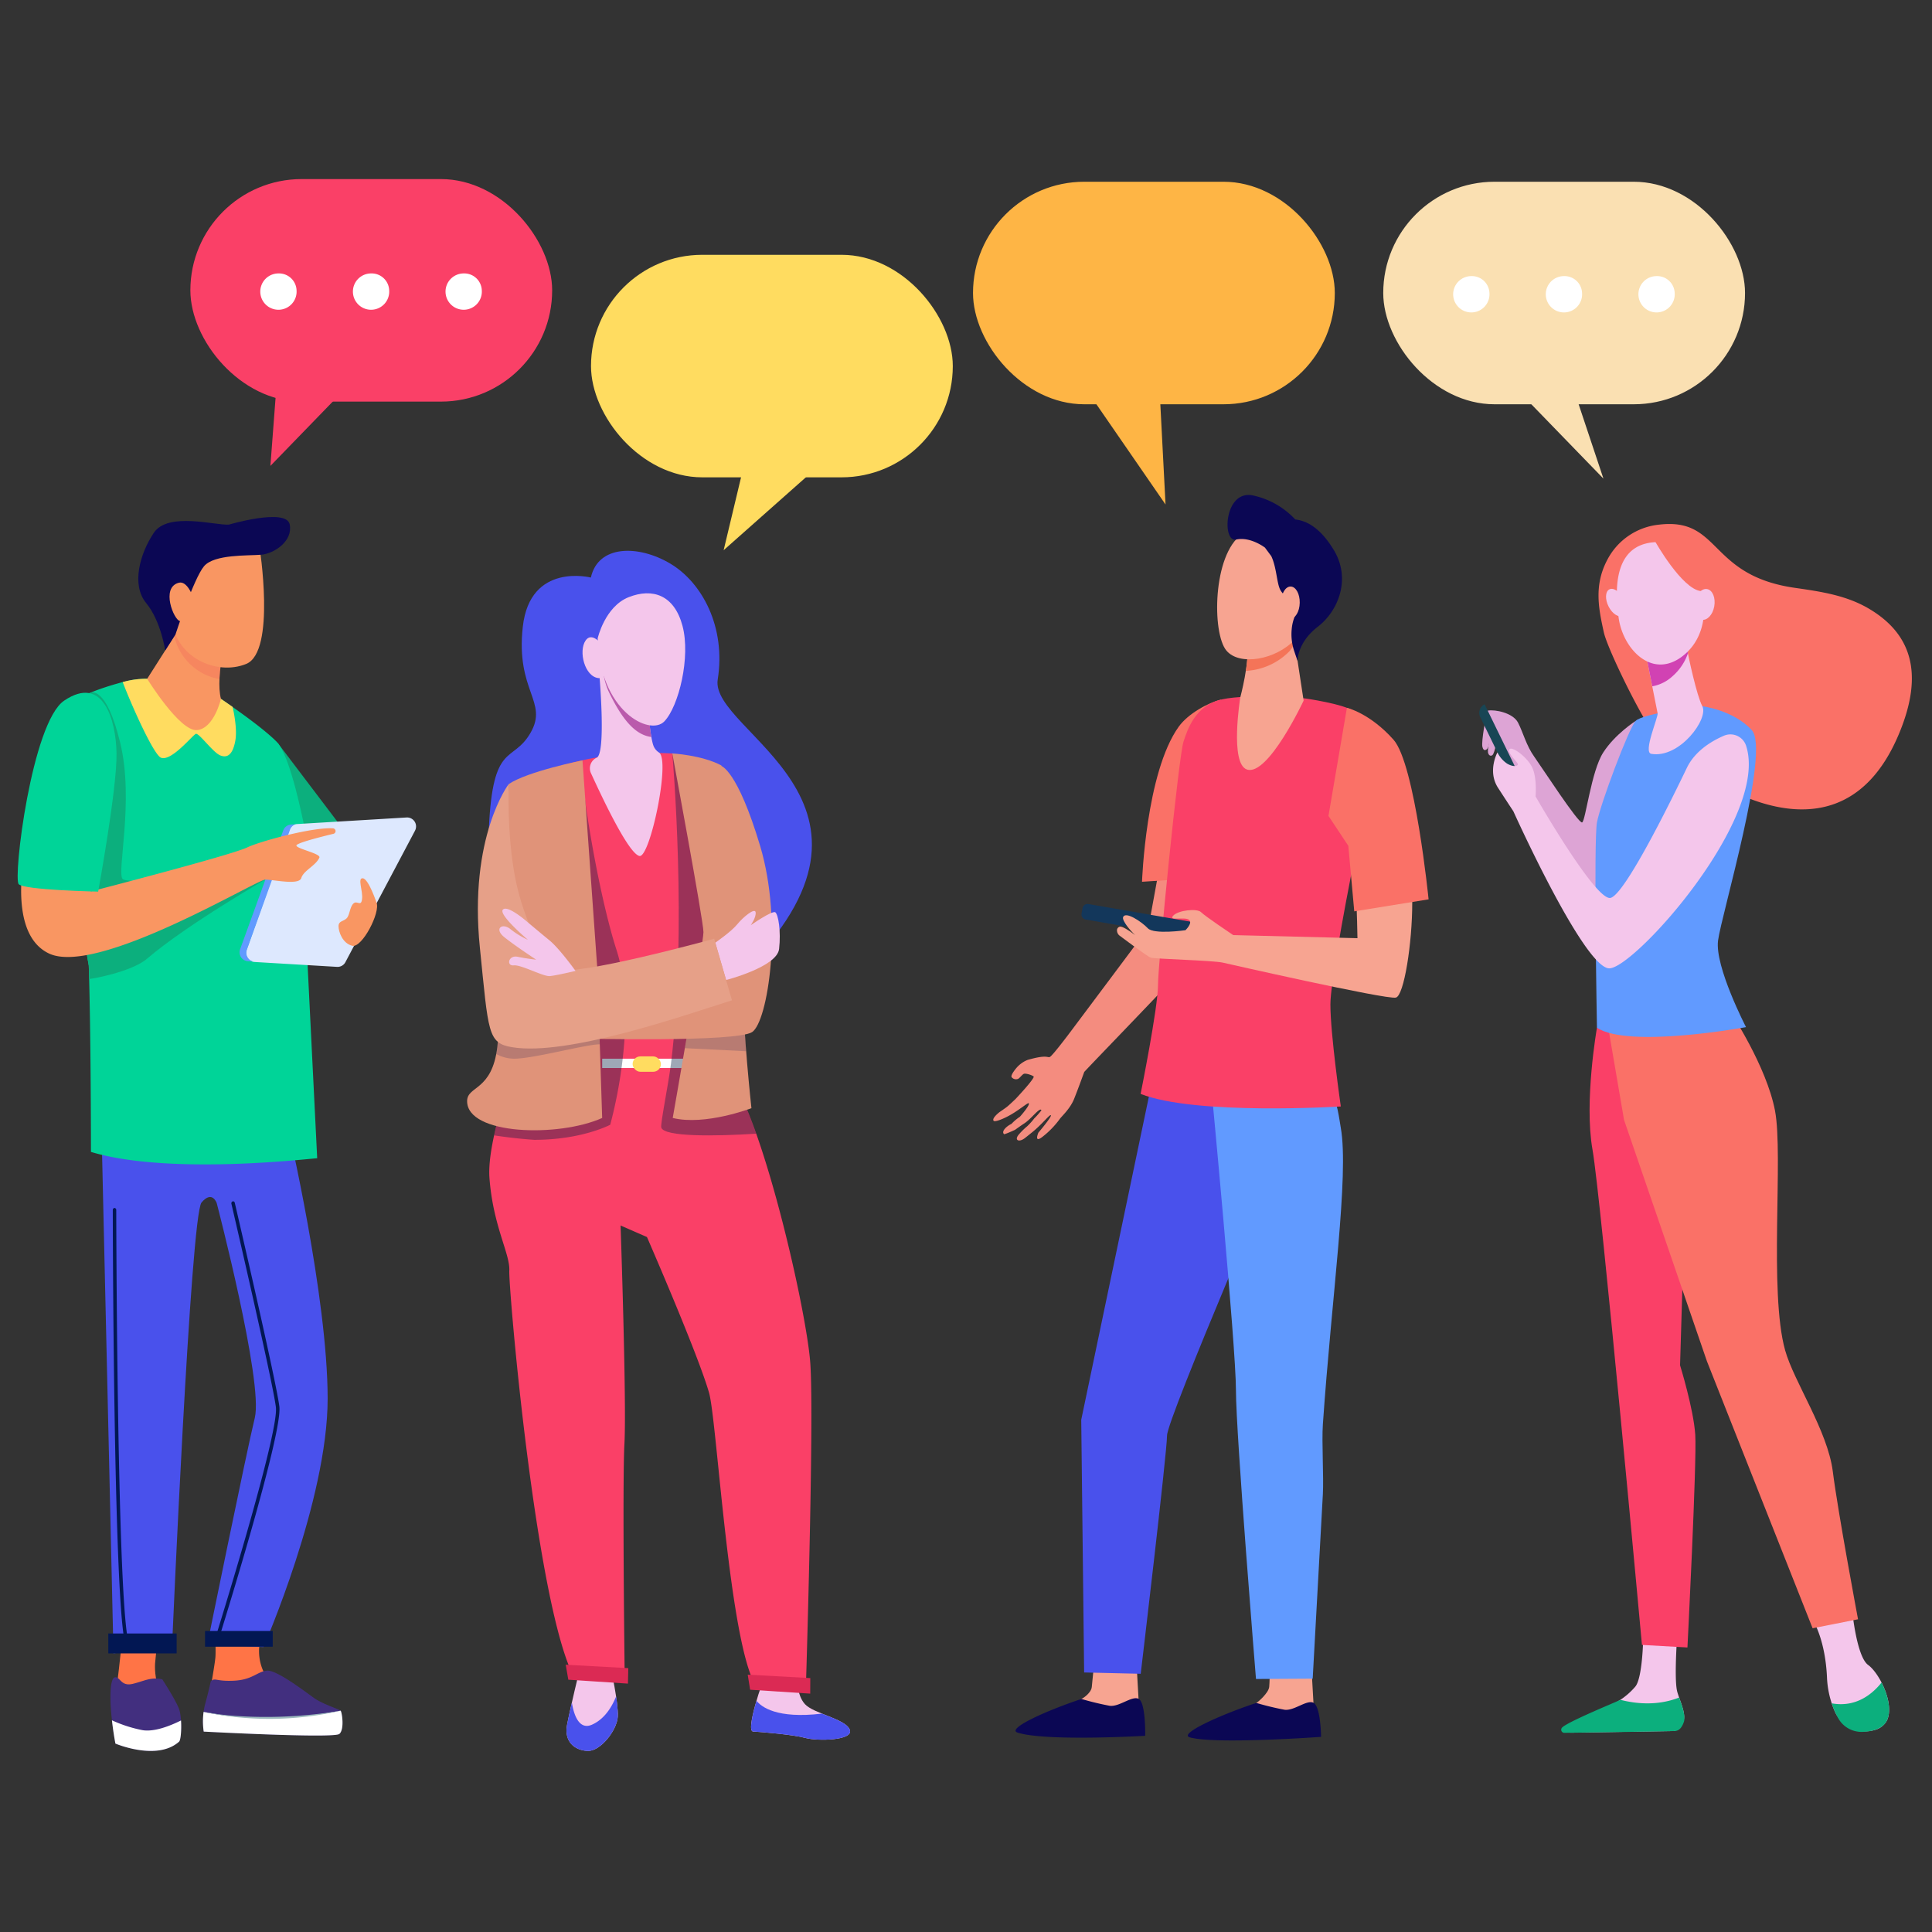<svg xmlns="http://www.w3.org/2000/svg" width="766" height="766" viewBox="0 0 766 766">
  <rect x="0" y="0" width="766" height="766" fill="#333333" stroke="none"/>
  <g id="Group_2250" data-name="Group 2250" transform="translate(18006 13120)">
    <rect id="Rectangle_406" data-name="Rectangle 406" width="766" height="766" transform="translate(-18006 -13120)" fill="#fff" opacity="0"/>
    <g id="Group_2249" data-name="Group 2249" transform="translate(325.012 -989.347)">
      <g id="Group_2248" data-name="Group 2248" transform="translate(-17782.584 -12058.595)">
        <path id="Path_1573" data-name="Path 1573" d="M1730.113,565.194l-2.479-11.281s-8.116,5.15-12.848,12.507-6.989,26.976-8.342,27.712-16.331-22.344-18.949-25.98c-3.238-4.5-4.449-9.664-6.48-13.588s-9.17-5.261-11.879-4.771,3.713,11.967,3.713,11.967,16.232,28.2,21.642,43.649,22.317,22.807,25.022,20.6S1730.113,565.194,1730.113,565.194Z" transform="translate(-1627.572 -340.117)" fill="#dda4d5"/>
        <path id="Path_1574" data-name="Path 1574" d="M1682.4,559.365s-.674-2.97-2.495-3.579a12.79,12.79,0,0,0-5.2,0A36.675,36.675,0,0,1,1671,554l2.9,5.4s5.671,6.679,7.56,4.181S1682.4,559.365,1682.4,559.365Z" transform="translate(-1629.133 -342.771)" fill="#dda4d5"/>
        <path id="Path_1575" data-name="Path 1575" d="M1665.74,554.59s-2.046,10.415-1.533,12.6,1.824,1.016,2.069.54c1-1.958,1.709-8.641,1.709-8.641Z" transform="translate(-1624.893 -343.135)" fill="#dda4d5"/>
        <path id="Path_1576" data-name="Path 1576" d="M1673.782,572.12s-.973,6.461-1.977,7.223c-.651.494-1.487.2-1.755-1.1s1.3-9.269,1.3-9.269Z" transform="translate(-1628.529 -352.005)" fill="#dda4d5"/>
        <path id="Path_1577" data-name="Path 1577" d="M1674.235,574.687l3.4-1.655-14.431-29.6h0a3.782,3.782,0,0,0-1.74,5.054Z" transform="translate(-1623.016 -336.252)" fill="#184655"/>
        <path id="Path_1578" data-name="Path 1578" d="M1786.6,399.885c-2.039-9.258-4.031-18.573,1.337-28.739a26.107,26.107,0,0,1,20.547-14c24.631-2.924,19.366,20.071,53.792,25.049,10.695,1.533,20.635,3.031,29.563,8.354,16.129,9.607,22.225,25.015,11.523,50.117-26.191,61.471-90.471,9.288-98.411-2.816C1799.058,428.843,1787.922,405.844,1786.6,399.885Z" transform="translate(-1699.131 -221.193)" fill="#fa7167"/>
        <path id="Path_1579" data-name="Path 1579" d="M2022.578,1482.41s1.755,17.807,6.265,21.075,10.519,15.366,7.514,21.907a7.56,7.56,0,0,1-4.958,3.882,13.143,13.143,0,0,1-15.768-7.388,37.507,37.507,0,0,1-3.1-13.576c-.675-14.469-5.185-21.842-5.185-21.842Z" transform="translate(-1836.598 -915.425)" fill="#f4c6eb"/>
        <path id="Path_1580" data-name="Path 1580" d="M1796.756,1501.43s-1.422,17.968-.268,23.808c.617,3.127,4.058,9.58,2.479,12.5a8.052,8.052,0,0,1-3.383,3.679l-40.9.659c-2.226.034-.766-1.395,1.042-2.713,2.939-2.157,5.315-3.583,14.707-8.12.609-.3,2.839-1.709,3.644-2.2a28.278,28.278,0,0,0,5.851-5.158c2.935-3.261,3.192-19.087,3.192-19.087Z" transform="translate(-1680.057 -927.157)" fill="#f4c6eb"/>
        <path id="Path_1581" data-name="Path 1581" d="M1778.17,870.86s-5.15,29.172-1.771,48.282,19.612,196.411,19.612,196.411l18.037,1.016s3.782-74.055,3.1-84.355-6.027-27.532-6.027-27.532l1.793-59.777L1790.16,866.35Z" transform="translate(-1693.438 -535.433)" fill="#fa4067"/>
        <path id="Path_1582" data-name="Path 1582" d="M1839.589,851.452s14.2,21.332,17.585,38.986-2.483,71.913,4.023,95.05c3.521,12.523,16.86,31.866,18.9,48.048s10,58.574,10,58.574l-18.01,3.568-41.9-105.871-32.866-95.694-8.43-49.282Z" transform="translate(-1701.85 -522.159)" fill="#fa7167"/>
        <path id="Path_1583" data-name="Path 1583" d="M1823.413,545.35s12.438,1.41,19.876,9.5-12.024,73.132-13.377,83.435S1841,672.611,1841,672.611s-46.473,8.591-59.1.253c0,0-1.353-74.059,0-81.412s12.622-37.276,15.328-40.235S1823.413,545.35,1823.413,545.35Z" transform="translate(-1697.168 -337.436)" fill="#619aff"/>
        <path id="Path_1584" data-name="Path 1584" d="M1775.65,578.982a6.533,6.533,0,0,0-8.813-3.855c-4.8,2.077-11.431,6.016-14.668,12.768-5.411,11.281-24.348,50.025-30.207,51.5s-29.758-40.235-29.758-40.235.674-7.357-1.353-11.526-8.116-8.583-9.016-7.112,3.38,5.15,3.38,5.886-1.8,1.226-4.284-.245a11.173,11.173,0,0,1-3.832-4.445s-4.069,7.388.215,14.009,6.089,9.319,6.089,9.319,27.727,61.548,37.87,62.283C1730.733,668.031,1785.146,607.69,1775.65,578.982Z" transform="translate(-1631.818 -355.461)" fill="#f4c6eb"/>
        <path id="Path_1585" data-name="Path 1585" d="M1847.81,479.238s.1.552.272,1.494c.835,4.51,4.066,19.477,6.246,23.593,2.636,4.981-9.024,20.83-20.244,18.9-3.341-.579,2.824-14.561,2.525-16.056-.567-2.836-1.333-6.71-2.123-10.68-.441-2.238-.893-4.506-1.314-6.641L1831,478.82Z" transform="translate(-1727.824 -296.399)" fill="#f4c6eb"/>
        <path id="Path_1586" data-name="Path 1586" d="M1848.082,480.732c-.176-.943-.272-1.494-.272-1.494L1831,478.82l2.18,11.024c.421,2.119.866,4.376,1.307,6.606a15.887,15.887,0,0,0,8.047-4.02,21.154,21.154,0,0,0,6.081-9.024C1848.385,482.338,1848.213,481.43,1848.082,480.732Z" transform="translate(-1727.824 -296.399)" fill="#d142b3"/>
        <path id="Path_1587" data-name="Path 1587" d="M1820.69,375.6a19.83,19.83,0,0,1,11.825,7.365c4.981,6.411,10.323,26.245-2.019,37.024s-24.524-1.422-26.344-14.362S1802.711,375.128,1820.69,375.6Z" transform="translate(-1710.82 -232.724)" fill="#f4c6eb"/>
        <path id="Path_1588" data-name="Path 1588" d="M1793.308,431.051c1.471,2.859,3.943,4.441,5.522,3.537s1.663-3.958.188-6.817-3.947-4.441-5.522-3.533S1791.837,428.2,1793.308,431.051Z" transform="translate(-1703.928 -262.574)" fill="#f4c6eb"/>
        <path id="Path_1589" data-name="Path 1589" d="M1843,374.507s10.587,18.857,18.163,19.73,8.568,10.89,8.568,10.89-2.706-23.091-10.208-27.544S1843,374.507,1843,374.507Z" transform="translate(-1735.225 -231.935)" fill="#fa7167"/>
        <path id="Path_1590" data-name="Path 1590" d="M1883.747,429.441c-.613,3.349.625,6.422,2.771,6.863s4.38-1.916,4.981-5.269-.625-6.422-2.767-6.859S1884.345,426.108,1883.747,429.441Z" transform="translate(-1760.262 -262.662)" fill="#f4c6eb"/>
        <path id="Path_1591" data-name="Path 1591" d="M2025.75,1563.852c9.825,1.79,16.362-3.947,19.765-8.242,2.5,4.866,4.027,10.936,2.192,14.944-1.617,3.518-6.024,4.483-9.745,4.621a10.576,10.576,0,0,1-9.58-5.334A32.783,32.783,0,0,1,2025.75,1563.852Z" transform="translate(-1847.947 -960.576)" fill="#0caf7d"/>
        <path id="Path_1592" data-name="Path 1592" d="M1769.357,1572.022c10.814,2.771,18.811.889,23.282-.912,1.15,3.261,2.682,7.353,1.87,9.714-.993,2.889-2.406,3.545-3.656,3.575-9.879.26-36.188.613-43.722.713a1.23,1.23,0,0,1-.954-2.02C1748.044,1580.862,1768.541,1572.516,1769.357,1572.022Z" transform="translate(-1675.328 -970.137)" fill="#0caf7d"/>
        <path id="Path_1593" data-name="Path 1593" d="M1722.491,217.52l11.806,35.41-34.337-35.41Z" transform="translate(-1646.996 -135.227)" fill="#fae0b2"/>
        <rect id="Rectangle_388" data-name="Rectangle 388" width="143.443" height="88.229" rx="44.115" fill="#fae0b2"/>
        <path id="Path_1598" data-name="Path 1598" d="M1648.49,107.1a7.2,7.2,0,1,1-7.185-6.706A6.958,6.958,0,0,1,1648.49,107.1Z" transform="translate(-1606.385 -62.979)" fill="#fff"/>
        <path id="Path_1599" data-name="Path 1599" d="M1744.329,107.1a7.2,7.2,0,1,1-7.185-6.706A6.958,6.958,0,0,1,1744.329,107.1Z" transform="translate(-1665.5 -62.979)" fill="#fff"/>
        <path id="Path_1600" data-name="Path 1600" d="M1840.17,107.1a7.2,7.2,0,1,1-7.185-6.706A6.96,6.96,0,0,1,1840.17,107.1Z" transform="translate(-1724.615 -62.979)" fill="#fff"/>
      </g>
      <g id="Group_2245" data-name="Group 2245" transform="translate(-18145.811 -12029.63)">
        <path id="Path_1572" data-name="Path 1572" d="M832.458,290.784,792.94,325.826l8.633-36.146Z" transform="translate(-691.232 -208.7)" fill="#ffdc60"/>
        <rect id="Rectangle_386" data-name="Rectangle 386" width="143.443" height="88.229" rx="44.115" transform="translate(49.121)" fill="#ffdc60"/>
        <path id="Path_1618" data-name="Path 1618" d="M590.418,395.233s-24.106-6.192-26.984,19.466,10.177,29.636,3.1,42.02-15.036,3.1-16.569,38.265,79.082,77.883,100.323,57.007c69.062-67.874-12.89-95.525-9.58-116.313s-6.158-38.441-18.776-45.96S593.3,382.186,590.418,395.233Z" transform="translate(-541.35 -267.264)" fill="#4951ec"/>
        <path id="Path_1619" data-name="Path 1619" d="M839.693,1549.556s-.437,6.69,2.974,10.492,16.094,5.821,17.788,10.147-12.775,4.6-17.627,3.269-17.508-2.368-20.692-2.541,4.073-21.213,4.721-21.792S839.693,1549.556,839.693,1549.556Z" transform="translate(-708.746 -985.434)" fill="#f4c6eb"/>
        <path id="Path_1620" data-name="Path 1620" d="M647.846,1539.72s3.142,14.124,2.843,19.577-6.932,13.91-12.036,13.63-9.323-3.686-8.078-10.323,5.1-22.394,5.1-22.394Z" transform="translate(-590.949 -979.739)" fill="#f4c6eb"/>
        <path id="Path_1621" data-name="Path 1621" d="M560.73,717.735s-3.253-107.588,1.855-112.7c2.046-2.046,18.776-7.564,30.191-9.442a134.3,134.3,0,0,1,30.494-1.609S640.7,614.872,640.7,622.62s1.111,95.947,1.111,95.947c13.488,4.981,34.361,94.314,35.924,117.332s-1.82,130.085-1.82,130.085l-19.642-2.13c-10.729-16.818-15.55-105.377-18.684-116.39-4.326-15.213-24.631-61.789-24.631-61.789L602.5,781.111s2.422,70.212,1.533,86.39.123,94.559.123,94.559l-19.7-1.077c-15.423-27.655-26.44-155.268-26.076-161.951s-6.441-17.627-7.867-36.786C549.391,747.168,560.73,717.735,560.73,717.735Z" transform="translate(-541.654 -396.243)" fill="#fa4067"/>
        <rect id="Rectangle_389" data-name="Rectangle 389" width="34.939" height="3.698" transform="translate(88.49 322.427) rotate(180)" fill="#fff"/>
        <rect id="Rectangle_390" data-name="Rectangle 390" width="11.22" height="6.1" rx="3.05" transform="translate(76.838 323.913) rotate(180)" fill="#ffdc60"/>
        <path id="Path_1622" data-name="Path 1622" d="M563.81,723.081s-2.889-95.544,1.054-110.826c5.112-3.449,21.382-9.541,25.367-9.856-.728,7.855,6.4,52.041,13.714,74.722,4.617,14.327,3.935,31.9,2.192,45.55h0a186.363,186.363,0,0,1-4.667,23.861c-.422.13-11.266,5.951-30.111,5.951-.8-.046-7.863-.513-15.929-1.77A220.557,220.557,0,0,1,563.81,723.081Z" transform="translate(-544.734 -401.59)" fill="#001c41" opacity="0.38"/>
        <path id="Path_1623" data-name="Path 1623" d="M728.351,742.648c-.414-1.36,2.79-16.9,3.79-24.934h.023c6.625-53.8.659-122.325.567-123.364h0c.383.383,1.533,1.674,3.066,3.51,4.679,5.962,13.641,18.044,14.542,24.2,0,.184.027.383.027.536v.169c0,.969,0,2.9.042,5.575,0,.521.023,1.065.061,1.629.222,22.689,1.058,88.976,1.058,88.976,4.357,1.605,9.484,12.013,14.481,26.145C749.779,746.112,729.5,746.407,728.351,742.648Z" transform="translate(-651.371 -396.624)" fill="#001c41" opacity="0.38"/>
        <path id="Path_1624" data-name="Path 1624" d="M527.52,736.561c-.031,13.488,36.284,14.442,53.547,6.69l-1.878-58.478-5.924-83.294s-21.8,4.326-29.245,9.4c0,0-2.406,86.6-4.522,104.227S527.535,730.407,527.52,736.561Z" transform="translate(-527.52 -401.022)" fill="#e09379"/>
        <path id="Path_1625" data-name="Path 1625" d="M759.291,599.047s8.518,68.955,8.518,86.922,3.4,48.964,3.4,48.964S752.819,741.98,740,738.807c0,0,12.185-69.173,12.185-73.687s-12.35-70.84-12.35-70.84S751.566,594.908,759.291,599.047Z" transform="translate(-658.48 -396.581)" fill="#e09379"/>
        <path id="Path_1626" data-name="Path 1626" d="M818.81,1553.444l23.834,1.548.027-6.166-24.811-1.356Z" transform="translate(-706.604 -984.521)" fill="#db2a54"/>
        <path id="Path_1627" data-name="Path 1627" d="M630.568,1543.123l23.639,1.548.134-6.135-24.811-1.357Z" transform="translate(-590.439 -978.173)" fill="#db2a54"/>
        <path id="Path_1628" data-name="Path 1628" d="M823.492,1574.49c1.878,2.376,8.009,7.242,25.957,5.089,4.675,1.885,9.963,3.682,11.017,6.369,1.705,4.326-12.775,4.6-17.627,3.269s-17.508-2.368-20.692-2.541C820.423,1586.564,821.787,1580.291,823.492,1574.49Z" transform="translate(-708.758 -1001.187)" fill="#4951ec"/>
        <path id="Path_1629" data-name="Path 1629" d="M650.679,1578.011c-.3,5.449-6.932,13.91-12.036,13.63s-9.323-3.686-8.078-10.323c.418-2.23,1.15-5.5,1.916-8.856.648,4.139,2.571,11.185,8.016,8.748,5.89-2.64,8.5-8.759,9.526-11.151A46.859,46.859,0,0,1,650.679,1578.011Z" transform="translate(-590.943 -998.454)" fill="#4951ec"/>
        <path id="Path_1630" data-name="Path 1630" d="M777.128,885.731c-6.9-.353-15.665-.793-24.3-1.219.513-2.989,1.038-6.066,1.563-9.143l22.079,1.149C776.653,879.593,776.89,882.716,777.128,885.731Z" transform="translate(-666.492 -569.961)" fill="#001653" opacity="0.18"/>
        <path id="Path_1631" data-name="Path 1631" d="M598.718,881.081H598.6c-5.365,0-26.21,5.69-33.782,5.69a14.722,14.722,0,0,1-7.165-1.862l.033-.2c.153-.824.287-1.694.383-2.625.054-.452.107-.95.165-1.491.272-2.606.475-5.556.655-8.338h39.545Z" transform="translate(-546.105 -568.043)" fill="#001653" opacity="0.18"/>
        <path id="Path_1632" data-name="Path 1632" d="M701.379,607.12s6.449,1.356,15.55,31.843,3.066,69.664-3.226,73.729-67.265,2.56-67.265,2.56l-.238-21.961s46.17-7.212,50.738-12.818c1.123-1.379-.8-7.281-.4-13.99C697.769,645.872,701.379,607.12,701.379,607.12Z" transform="translate(-600.723 -404.501)" fill="#e09379"/>
        <path id="Path_1633" data-name="Path 1633" d="M784.31,769.834s6.311-4.345,8.679-7.254,7.112-6.817,7.323-4.74-1.943,5.066-1.943,5.066,8.622-6.024,9.764-5.093,2.272,7.384,1.475,14.511S788.6,784.636,788.6,784.636Z" transform="translate(-685.91 -497.106)" fill="#f4c6eb"/>
        <path id="Path_1634" data-name="Path 1634" d="M552.174,730.281c21.987,3.667,68.4-12.672,87.214-18.585l-7.055-24.417s-55.424,15.328-62.686,12.074c-3.59-1.609-12.791-18.681-16.163-36.043-3.449-17.761-2.6-37.361-2.6-37.361s-15.933,20.83-11.434,64.927C542.877,724.525,542.5,728.664,552.174,730.281Z" transform="translate(-534.385 -416.116)" fill="#e6a088"/>
        <path id="Path_1635" data-name="Path 1635" d="M571.475,759.741s5.188,4.391,9.239,7.694,10.392,12.17,10.392,12.17-7.545,1.8-10.166,2.054-11.316-4.56-14.331-4.253-2.138-4.161,1.556-3.4,7.353,1.15,7.353,1.15-8.668-5.687-12.718-8.99-.766-5.8,2.541-3.1a32.476,32.476,0,0,0,6.9,4.215s-11.668-9.856-9.963-11.933S571.475,759.741,571.475,759.741Z" transform="translate(-548.123 -495.682)" fill="#f4c6eb"/>
        <path id="Path_1636" data-name="Path 1636" d="M676.988,518.8s1.242,17.427,2.862,21.229a5.663,5.663,0,0,0,2.13,2.487c4.6,3.066-3.6,41.879-7.767,41-4.5-.923-15.626-24.984-19.213-32.789a4.625,4.625,0,0,1,2.211-6.15h.027c3.87-1.717,1.019-33.659,1.019-33.659Z" transform="translate(-605.879 -345.164)" fill="#f4c6eb"/>
        <path id="Path_1637" data-name="Path 1637" d="M669.557,507.65a1.916,1.916,0,0,0-.82,1.862,25.688,25.688,0,0,0,2.809,8.43c5.56,11.112,10.565,15.626,16.094,16.389-.977-6.093-2.027-19.512-2.027-19.512Z" transform="translate(-614.611 -343.146)" fill="#ba5aac"/>
        <path id="Path_1638" data-name="Path 1638" d="M662.61,446.449s2.851-12.588,12.289-16.32,18.067-.927,21.344,11.392-1.464,31.858-7.2,37.855S663.323,475.323,662.61,446.449Z" transform="translate(-610.844 -294.385)" fill="#f4c6eb"/>
        <path id="Path_1639" data-name="Path 1639" d="M655.769,478.475s-4.729-7.327-7.633-3.089-.33,14.354,5.161,14.883S655.769,478.475,655.769,478.475Z" transform="translate(-601.172 -322.433)" fill="#f4c6eb"/>
      </g>
      <g id="Group_2246" data-name="Group 2246" transform="translate(-18324.012 -12059.652)">
        <rect id="Rectangle_385" data-name="Rectangle 385" width="143.443" height="88.229" rx="44.115" transform="translate(68.477)" fill="#fa4067"/>
        <path id="Path_1594" data-name="Path 1594" d="M264.7,187.46l-3.184,41.89,40.618-41.89Z" transform="translate(-161.309 -115.628)" fill="#fa4067"/>
        <path id="Path_1595" data-name="Path 1595" d="M265.45,104.336a7.2,7.2,0,1,1-7.185-6.706A6.96,6.96,0,0,1,265.45,104.336Z" transform="translate(-154.869 -60.22)" fill="#fff"/>
        <path id="Path_1596" data-name="Path 1596" d="M361.29,104.336A7.2,7.2,0,1,1,354.1,97.63,6.96,6.96,0,0,1,361.29,104.336Z" transform="translate(-213.984 -60.22)" fill="#fff"/>
        <path id="Path_1597" data-name="Path 1597" d="M457.12,104.336a7.2,7.2,0,1,1-7.185-6.706A6.958,6.958,0,0,1,457.12,104.336Z" transform="translate(-273.094 -60.22)" fill="#fff"/>
        <path id="Path_1640" data-name="Path 1640" d="M116.878,1493.225s-.054.548-.054,1.468c0,2.755.471,8.813,4.269,13.3,5.062,5.974,5.093,13.412-.257,14.672s-18.1-.406-18.1-.406-2.885-5.683-.916-20.861,3.111-31.8,3.111-31.8l14.542-2.6Z" transform="translate(-62.381 -904.862)" fill="#ff7446"/>
        <path id="Path_1641" data-name="Path 1641" d="M116.566,1550.954s5.388,8.3,6.648,11.771.992,12.074,0,12.959c-8.714,7.806-25.237.766-25.237.766a124.95,124.95,0,0,1-1.709-12.749c-.575-7.028-.253-13.573,1.709-13.573s2.3,3.686,6.775,2.644S111.979,1549.911,116.566,1550.954Z" transform="translate(-59.223 -956.139)" fill="#422f7f"/>
        <path id="Path_1642" data-name="Path 1642" d="M97.56,1594.68a52.838,52.838,0,0,0,12.162,3.916c4.525.732,10.622-1.552,15.22-3.851.238,3.682-.1,7.806-.766,8.4-8.714,7.806-25.237.766-25.237.766S98.154,1600.01,97.56,1594.68Z" transform="translate(-60.176 -983.617)" fill="#fff"/>
        <path id="Path_1643" data-name="Path 1643" d="M216.091,1492.358c-1.885,6.729-.019,14.132,4.813,18.577a25.309,25.309,0,0,0,5.8,4.058c8.465,4.2,19.428,3.253,20.953,11.879S194,1524.449,194,1524.449s3.832-20.972,4.077-24.482-.337-16.412-.337-16.412l21.317-1.736Z" transform="translate(-119.662 -914.004)" fill="#ff7446"/>
        <path id="Path_1644" data-name="Path 1644" d="M194.832,1547.519s-.674,3.33-2.219,8.974a27.628,27.628,0,0,0-.582,10.963s51.7,2.778,53.792.92,1.019-8.618.49-9.2-7.089-2.609-10.457-4.981-14.856-11.266-18.738-10.906-5.675,3.614-13.048,3.985S196.664,1545.895,194.832,1547.519Z" transform="translate(-118.264 -951.914)" fill="#422f7f"/>
        <path id="Path_1645" data-name="Path 1645" d="M245.817,1593.936c-2.092,1.859-53.792-.92-53.792-.92a27.776,27.776,0,0,1-.05-7.813c26.988,5.671,54.332-.483,54.332-.483C246.836,1585.318,247.909,1592.081,245.817,1593.936Z" transform="translate(-118.258 -977.474)" fill="#fff"/>
        <path id="Path_1646" data-name="Path 1646" d="M192.38,1585.223a124.726,124.726,0,0,0,54.332-.483c-28.141,4.821-50.834,1.084-49.263,1.265Z" transform="translate(-118.662 -977.486)" fill="#9cb9bd"/>
        <path id="Path_1647" data-name="Path 1647" d="M86.49,971.33l4.855,212.336,23.24-3.337s7.353-170.392,11.672-175.443,6.035.318,6.035.318,18.531,70.89,15.086,85.033-18.838,89.892-18.838,89.892l22.282,1.012s25.432-58.08,25.432-98.479-15.711-107.572-15.711-107.572Z" transform="translate(-53.348 -599.128)" fill="#4951ec"/>
        <rect id="Rectangle_391" data-name="Rectangle 391" width="26.835" height="6.25" transform="translate(101.135 581.887) rotate(180)" fill="#021753"/>
        <rect id="Rectangle_392" data-name="Rectangle 392" width="27.091" height="7.894" transform="translate(63.031 584.538) rotate(180)" fill="#021753"/>
        <path id="Path_1648" data-name="Path 1648" d="M103.71,1236.4a.5.5,0,0,0,.149,0,.813.813,0,0,0,.521-.962c-4.292-22.485-4.568-168.6-4.571-170.07a.766.766,0,0,0-.686-.8h0a.766.766,0,0,0-.686.808c0,6.024.28,147.761,4.6,170.419a.717.717,0,0,0,.674.609Z" transform="translate(-60.717 -656.633)" fill="#021753"/>
        <path id="Path_1649" data-name="Path 1649" d="M204.951,1232.164a.7.7,0,0,0,.644-.525c1.042-3.334,25.532-81.761,24.141-92.59-1.364-10.672-17.01-77.91-17.676-80.765a.686.686,0,0,0-.843-.567.831.831,0,0,0-.483.992c.161.7,16.289,70,17.627,80.581,1.337,10.423-23.823,90.98-24.076,91.793a.854.854,0,0,0,.41,1.035A.642.642,0,0,0,204.951,1232.164Z" transform="translate(-125.977 -652.4)" fill="#021753"/>
        <path id="Path_1650" data-name="Path 1650" d="M259.688,583.29l32.437,42.791-38.215,13.94Z" transform="translate(-156.615 -359.78)" fill="#0caf7d"/>
        <path id="Path_1651" data-name="Path 1651" d="M45.66,528.594c4.928-4.928,16.4-8.549,23.88-10.488a34.107,34.107,0,0,1,13.166-.766l16.83,2.3S121.4,533.694,129.6,541.891s15.615,59.54,15.615,59.54L141.5,621l4.276,86.129c-1.885,0-58.337,6.9-89.7-2.51,0,0,0-45.937-.866-73.837C51.538,609.569,39.138,535.116,45.66,528.594Z" transform="translate(-27.014 -318.905)" fill="#00d498"/>
        <path id="Path_1652" data-name="Path 1652" d="M46.159,536.9c2.583-2.41,6.564-4.349,9.817-5.7h0s6.215-3.407,11.856,19.849-1.533,51.546.977,54.03,57.417-.333,57.417-.333-32.088,18.443-47.745,31.889c-6.28,5.391-22.938,8.223-22.968,8.047-.046-1.828-.1-3.6-.149-5.307C53.608,629.161,38.6,543.947,46.159,536.9Z" transform="translate(-27.168 -327.542)" fill="#0caf7d"/>
        <path id="Path_1653" data-name="Path 1653" d="M303.313,665.774l-27.59,52.114a3.51,3.51,0,0,1-3.307,1.878l-32.763-1.943a3.56,3.56,0,0,1-3.108-4.767l16.9-47.565a3.525,3.525,0,0,1,3.1-2.353l43.442-2.606a3.56,3.56,0,0,1,3.318,5.242Z" transform="translate(-145.771 -407.421)" fill="#dde8fe"/>
        <path id="Path_1654" data-name="Path 1654" d="M229.827,717.145l17.109-47.132a3.568,3.568,0,0,1,3.146-2.334l1.694-.1a3.586,3.586,0,0,0-2.154,2.153L232.513,717.31a3.568,3.568,0,0,0,2.544,4.679l-2.085-.119a3.537,3.537,0,0,1-3.146-4.725Z" transform="translate(-141.633 -411.771)" fill="#619aff"/>
        <path id="Path_1655" data-name="Path 1655" d="M28.658,687.37l2.6,9.361S86.7,682.423,93.206,679.3c5.265-2.525,26.191-8.124,33.985-7.579a1.1,1.1,0,0,1,.2,2.177c-4.9,1.18-14.657,3.648-14.657,4.625,0,1.3,9.817,3.215,9.108,4.813-1.433,3.223-6.246,5.077-7.158,8.07s-10.879.648-14.289.648-66.644,38.38-85.773,29.283S7.069,671.8,7.069,671.8Z" transform="translate(-2.219 -414.302)" fill="#f99662"/>
        <path id="Path_1656" data-name="Path 1656" d="M335.2,739.35c1.268-1.268,1.2-4.391,2.682-5.855s3.065,1.494,3.449-1.824-1.95-8.457.326-8.2,5.4,9.63,5.4,9.63c1.64,3.832-5.729,18.09-9.626,17.117s-5.43-5.6-5.43-7.748S333.916,740.618,335.2,739.35Z" transform="translate(-204.781 -446.242)" fill="#f99662"/>
        <path id="Path_1657" data-name="Path 1657" d="M139.573,519.624h0l.08.054.038.023.061.042.046.031.13.084.054.035.157.1h.027l.042.027.038.027.084.054.046.031.349.226.069.046c2.077,1.356,6.514,4.3,11.45,7.76h0s2.05,8.223,1.073,13.492-3.027,6.932-5.955,5.748-8.43-8.974-9.679-8.537-9.722,11.1-13.841,9.442c-2.755-1.115-11.02-19.213-15.163-29.973l.881-.23a34.107,34.107,0,0,1,13.166-.766l16.833,2.3h0Z" transform="translate(-67.035 -318.905)" fill="#ffdc60"/>
        <path id="Path_1658" data-name="Path 1658" d="M164.007,470.446c-1.314,6.9-1.935,14.362-.747,18.692,0,0-2.732,11.821-9.541,12.4S134,481.2,134,481.2l14.178-22.279Z" transform="translate(-82.652 -283.067)" fill="#f99662"/>
        <path id="Path_1659" data-name="Path 1659" d="M179.941,481.31A22.449,22.449,0,0,1,162,464.346l3.449-5.426,15.83,11.526a77.359,77.359,0,0,0-1.337,10.863Z" transform="translate(-99.924 -283.067)" fill="#f26e5a" opacity="0.4"/>
        <path id="Path_1660" data-name="Path 1660" d="M194.242,374.191s6.671,41.848-5.261,46.676-28.065-2.916-29.268-17.117S161.552,360.6,194.242,374.191Z" transform="translate(-98.385 -228.622)" fill="#f99662"/>
        <path id="Path_1661" data-name="Path 1661" d="M160.769,352.666s22.754-6.706,24.091-.077-6.131,11.588-11.365,12.028-18.546-.245-22.608,4.556-11.293,26.984-11.293,26.984l-4.1,6.422s-1.671-11.683-7.56-18.826S125.355,364.315,131,355.9,155.615,353.1,160.769,352.666Z" transform="translate(-76.996 -215.676)" fill="#0b0754"/>
        <path id="Path_1662" data-name="Path 1662" d="M166.2,422.556s-2.165-5.863-5.365-5.027c-7.281,1.889-1.935,14.845.456,15.2C166.144,433.446,168.11,429.611,166.2,422.556Z" transform="translate(-96.934 -257.486)" fill="#f99662"/>
        <path id="Path_1663" data-name="Path 1663" d="M39.2,555.5c.238,13.887-7.281,54.85-7.281,54.85S2.767,609.76.425,607.419s5.165-64.157,18.041-72.806C33.843,524.252,38.963,542.1,39.2,555.5Z" transform="translate(0 -327.845)" fill="#00d498"/>
      </g>
      <g id="Group_2247" data-name="Group 2247" transform="translate(-17945.232 -12058.595)">
        <rect id="Rectangle_387" data-name="Rectangle 387" width="143.443" height="88.229" rx="44.115" fill="#feb545"/>
        <path id="Path_1601" data-name="Path 1601" d="M1108.7,750.406c7.606-2.192,7.813-.835,8.775-1.15,1.15-.364,10.346-12.825,10.346-12.825s27.39-36.533,28.793-38.564l8.637-47.274,25.949-.2s-10.84,51.048-11.9,53.577-44.45,47.132-48.14,51.209c0,0-2.376,6.595-4.016,10.676s-5.146,7.062-5.8,8.127a35.285,35.285,0,0,1-6.667,6.855c-3.6,2.851-1.7-1.586-1.7-1.586s5.572-6.537,4.92-6.928c-.5-.3-3.311,3.449-7.258,6.664-1.016.82-2.02,1.629-2.95,2.364-2.441,1.916-4.51.9-2.326-1.533a28.1,28.1,0,0,1,3.188-3.115,24.413,24.413,0,0,0,2.793-3.108,30.147,30.147,0,0,0,2.859-3.226c-.126-.035-.115-.671-1.226.165-1.33,1.008-3.61,3.8-5.706,5.123-1.184.766-3.552,2.472-3.552,2.472s-4.146,1.916-4.368,1.694c-1.192-1.15,1.18-3.249,2.951-4.05a19.155,19.155,0,0,1,3.353-2.836s4.215-4.717,3.487-5.365c-.318-.28-3.3,2.3-6.675,4.3-3.134,1.878-6.671,3.246-7.208,2.682-.916-.992,2.3-3.449,2.3-3.449s2.357-1.6,3.092-2.2c.862-.7,3.261-2.993,3.261-2.993s7.921-8.4,7.169-8.97-3.207-1.341-3.9-1-1.567,1.64-2.261,1.977a2.18,2.18,0,0,1-2.537-.671c-.579-.839,2-3.782,2-3.782A11.4,11.4,0,0,1,1108.7,750.406Z" transform="translate(-1087.064 -402.226)" fill="#f48c7f"/>
        <path id="Path_1602" data-name="Path 1602" d="M1206.238,1530.31s.924,16.308.927,16.343c.341,2.069,1.678,7.185,1.678,9.07,0,7.07-31.467-6-24.413-9.139.636-.284,3.981-2.429,4.192-4.836.322-3.709,1.15-11.212,1.15-11.212Z" transform="translate(-1141.529 -944.971)" fill="#f7a491"/>
        <path id="Path_1603" data-name="Path 1603" d="M1144.29,1572.139a113.577,113.577,0,0,0,11.17,2.7c3.782.54,8.771-4.012,11.45-2.782,2.947,1.353,2.648,14.688,2.648,14.688s-39.434,2.322-50.581-1.268C1114.57,1584.057,1129.189,1577.175,1144.29,1572.139Z" transform="translate(-1101.301 -970.592)" fill="#0b0754"/>
        <path id="Path_1604" data-name="Path 1604" d="M1387.233,1534.39s.92,16.312.927,16.343c.337,2.073,1.674,7.189,1.674,9.07,0,7.074-31.464-6-24.413-9.139.64-.284,4.981-4.027,5.184-6.434.322-3.709.153-9.61.153-9.61Z" transform="translate(-1253.168 -947.487)" fill="#f7a491"/>
        <path id="Path_1605" data-name="Path 1605" d="M1323.521,1576.22a113.127,113.127,0,0,0,11.174,2.705c3.786.54,8.771-4.016,11.446-2.786,2.947,1.357,3.066,13.542,3.066,13.542s-42.151,3.065-52.072.188C1292.682,1588.578,1308.42,1581.259,1323.521,1576.22Z" transform="translate(-1211.209 -973.108)" fill="#0b0754"/>
        <path id="Path_1606" data-name="Path 1606" d="M1227.377,920l-13.3,5.748L1186.1,1059.381l1.15,100.185,22.432.521s10.434-87.635,10.434-94.425,48.3-118.876,48.3-118.876Z" transform="translate(-1143.193 -568.524)" fill="#4951ec"/>
        <path id="Path_1607" data-name="Path 1607" d="M1320.61,931.941s9.8,102.963,9.8,120.321,7.947,114.5,7.947,114.5l22.485-.13s1.621-29.609,4.031-73.17c.383-6.821-.487-20.585,0-27.647,3.5-50.8,10.419-98.617,7.112-117.57-.529-3.065-1.533-11.028-3.475-13.028C1353.786,919.963,1320.61,931.941,1320.61,931.941Z" transform="translate(-1226.162 -573.132)" fill="#619aff"/>
        <path id="Path_1608" data-name="Path 1608" d="M1249,610.883l27.207-1.82s1.341-24.321,1.341-35.924c0-14.075,4.292-34.828,2.613-34.437-4.706,1.1-12.833,5.426-16.607,10.683C1250.51,567.571,1249,610.883,1249,610.883Z" transform="translate(-1181.992 -333.331)" fill="#fa7167"/>
        <path id="Path_1609" data-name="Path 1609" d="M1312.587,536.1s15.515,2.157,19.6,5.158c4.6,3.376,9.7,10.936,9.7,10.936s-19.048,90.049-19.083,105.2c-.027,11.726,4.127,40.507,4.127,40.507s-57.57,3.636-79.374-4.981c0,0,6.9-34.234,6.9-43.224s8.215-90.72,10.1-96.429c1.7-5.181,4.809-14.488,15.328-16.784S1312.587,536.1,1312.587,536.1Z" transform="translate(-1181.104 -331.269)" fill="#fa4067"/>
        <path id="Path_1610" data-name="Path 1610" d="M1369.854,471.607l3.832,25.149s-14.025,29.939-22.4,27.341c-7.028-2.177-2.705-28.67-2.705-28.67s3.832-14.228,2.682-21.344S1369.854,471.607,1369.854,471.607Z" transform="translate(-1242.604 -291.033)" fill="#f7a491"/>
        <path id="Path_1611" data-name="Path 1611" d="M1356.937,474.11c-1.15-7.12,18.581-2.475,18.581-2.475l.318,2.088a11.568,11.568,0,0,1-2.142,3.5,26.041,26.041,0,0,1-17.244,7.756C1357.044,481.141,1357.427,477.026,1356.937,474.11Z" transform="translate(-1248.268 -291.049)" fill="#f47458"/>
        <path id="Path_1612" data-name="Path 1612" d="M1360.418,368.545c.559-.2,4.472,28.639-2.951,36.575s-21.888,10.534-27.076,4.284c-5.748-6.9-5.453-37.909,6.089-46.075S1360.418,368.545,1360.418,368.545Z" transform="translate(-1229.934 -223.535)" fill="#f7a491"/>
        <path id="Path_1613" data-name="Path 1613" d="M1347.51,327.033a32.115,32.115,0,0,1,16.822,9.53c4.05.479,9.557,2.7,15.243,12.051,6.989,11.5,1.828,24.237-6.311,30.486s-8.047,13.507-8.047,13.507l-1.268-3.771a20.858,20.858,0,0,1-1.019-8.813,17.1,17.1,0,0,1,1.318-5.288c1.958-4.173-4.215-6.947-5.932-10.419-1.33-2.682-1.395-8.79-3.491-13.212l-2.5-3.372s-5.775-4.464-11.427-3.2S1336.064,324.715,1347.51,327.033Z" transform="translate(-1236.568 -202.665)" fill="#0b0754"/>
        <path id="Path_1614" data-name="Path 1614" d="M1392.848,427.9c-.057,3.518,1.552,6.4,3.6,6.434s3.748-2.79,3.809-6.311-1.533-6.4-3.6-6.434S1392.9,424.379,1392.848,427.9Z" transform="translate(-1270.717 -261.099)" fill="#f7a491"/>
        <path id="Path_1615" data-name="Path 1615" d="M1235.272,760.113l-.383,2.15a2.027,2.027,0,0,1-2.345,1.652l-44.5-7.706a2.031,2.031,0,0,1-1.655-2.345l.383-2.146a2.031,2.031,0,0,1,2.349-1.655l44.5,7.706a2.027,2.027,0,0,1,1.651,2.345Z" transform="translate(-1143.355 -463.686)" fill="#13375b"/>
        <path id="Path_1616" data-name="Path 1616" d="M1321,567.559c-5.219-.149-9.837,34.284-6.514,37.683s3.943,45.81,3.943,45.81l-49.251-1.226h0c-.962-.644-11.281-7.576-12.756-9.089-1.533-1.59-9.066-.793-11.055,1.391s4.422.383,6.192,1.586-1.33,4.173-1.33,4.173-12.48,1.809-14.91-.766-8.936-6.955-9.817-4.372c-.46,1.333,2.893,5.365,4.782,7.062-2.357-1.763-5.177-3.636-6.131-3.311-1.771.594-1.031,2.847-.073,3.51s10.867,8.227,12.415,8.756,24.555,1.084,28.536,1.97c0,0,64.947,14.787,68.641,13.864,3.238-.808,6.48-21.6,6.48-37.522S1337.314,568.034,1321,567.559Z" transform="translate(-1166.002 -351.135)" fill="#f7a491"/>
        <path id="Path_1617" data-name="Path 1617" d="M1449.225,547.06s9.085,2.092,18.47,12.645c8.534,9.58,13.914,63.3,13.914,63.3l-29.471,4.767-2.353-25.98-7.875-11.879Z" transform="translate(-1300.98 -338.49)" fill="#fa7167"/>
        <path id="Path_1664" data-name="Path 1664" d="M1208.4,192.016l2.836,54.662L1172.66,190.74Z" transform="translate(-1134.904 -118.708)" fill="#feb545"/>
      </g>
    </g>
  </g>
</svg>
